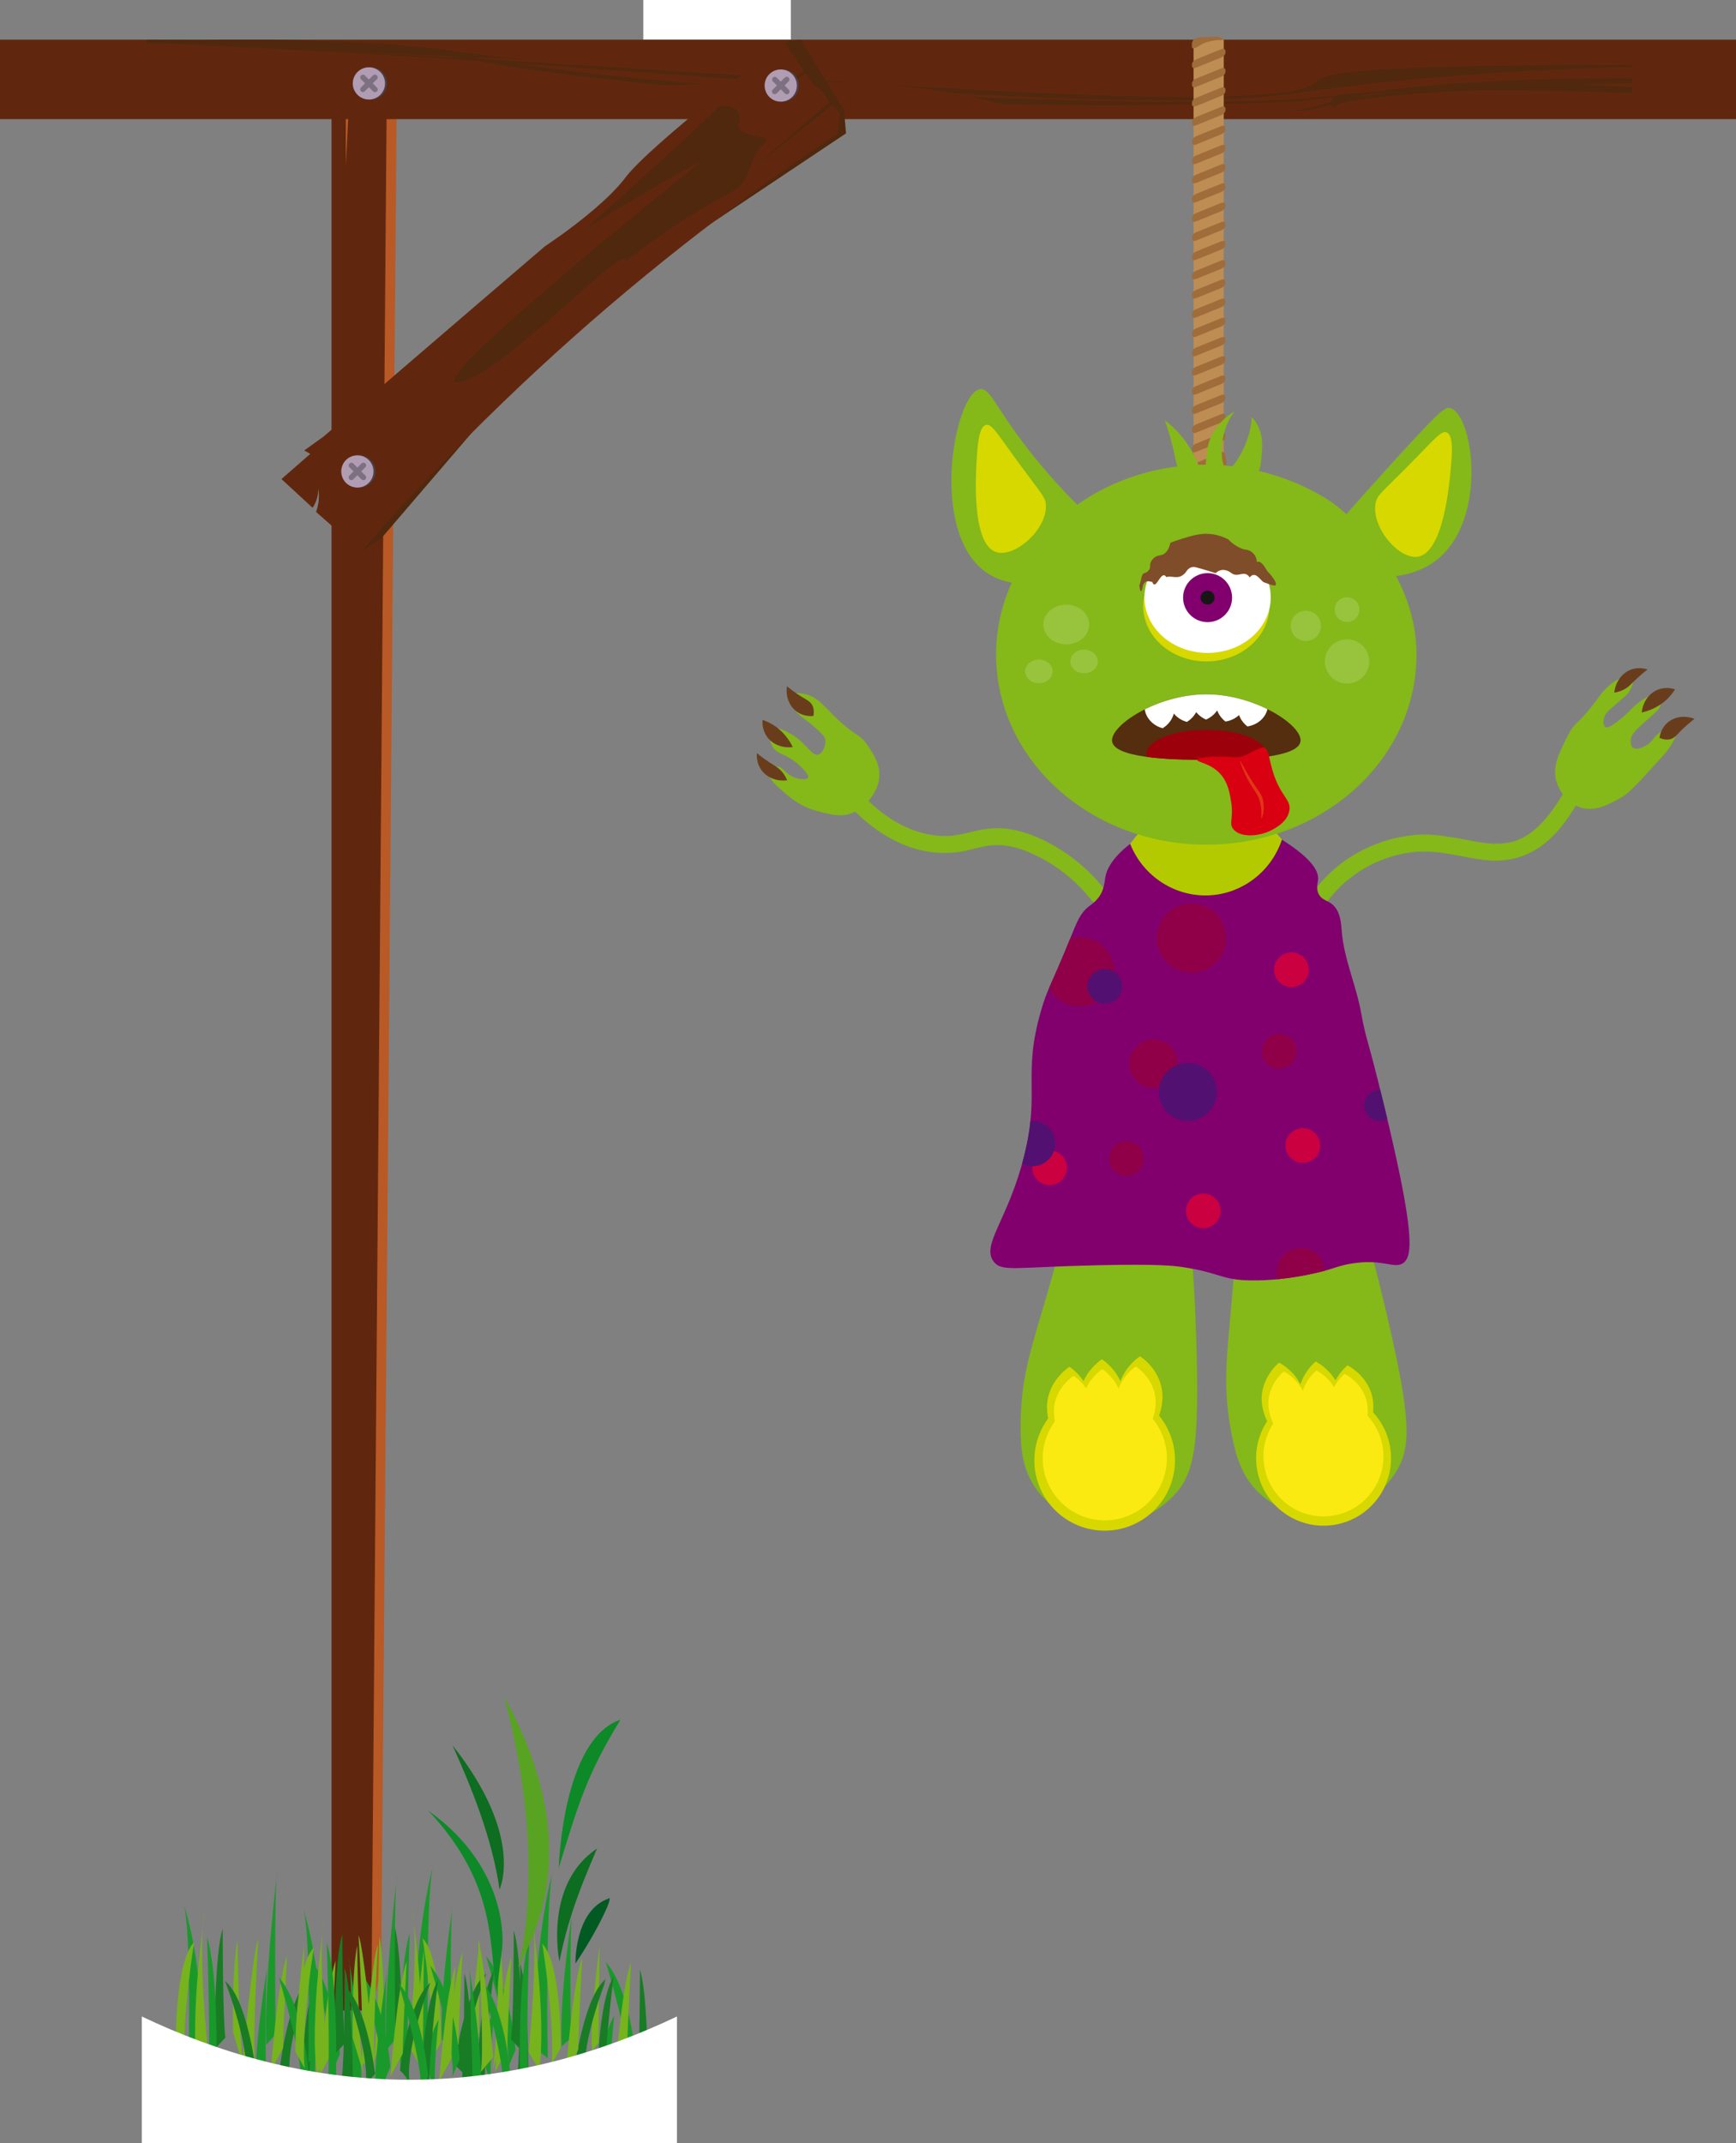 <?xml version="1.0" encoding="UTF-8"?>
<svg id="Calque_2" data-name="Calque 2" xmlns="http://www.w3.org/2000/svg" xmlns:xlink="http://www.w3.org/1999/xlink" viewBox="0 0 508.86 627.93">
  <rect x="0" y="0" width="508.86" height="627.93" fill="#808080" stroke="none"/>
  <defs>
    <style>
      .cls-1 {
        clip-path: url(#clippath-1);
      }

      .cls-1, .cls-2, .cls-3 {
        fill: none;
      }

      .cls-4 {
        fill: #005a21;
      }

      .cls-5 {
        fill: #693d1c;
      }

      .cls-6, .cls-7 {
        fill: #fff;
      }

      .cls-8 {
        fill: #fbe912;
      }

      .cls-9 {
        fill: #7f4d2a;
      }

      .cls-10 {
        fill: #81006e;
      }

      .cls-11 {
        fill: #a06c3a;
      }

      .cls-12 {
        fill: #8f0049;
      }

      .cls-13 {
        fill: #b4ca00;
      }

      .cls-14 {
        fill: #b95926;
      }

      .cls-15 {
        fill: #bd8d54;
      }

      .cls-16 {
        fill: #e03716;
      }

      .cls-17 {
        fill: #d6d800;
      }

      .cls-18 {
        fill: #b09db4;
      }

      .cls-19 {
        fill: #ca0041;
      }

      .cls-20 {
        fill: #d90011;
      }

      .cls-21 {
        fill: #161615;
      }

      .cls-22 {
        fill: #187c24;
      }

      .cls-23 {
        fill: #0d6d20;
      }

      .cls-24 {
        fill: #0d8928;
      }

      .cls-25 {
        fill: #1a992b;
      }

      .cls-26 {
        fill: #552d0f;
      }

      .cls-27 {
        fill: #9c000b;
      }

      .cls-28 {
        fill: #85b819;
      }

      .cls-29 {
        fill: #58a321;
      }

      .cls-30 {
        fill: #76b31d;
      }

      .cls-31 {
        fill: #4b414e;
      }

      .cls-32 {
        fill: #61270e;
      }

      .cls-33 {
        fill: #50280d;
      }

      .cls-34 {
        fill: #521170;
      }

      .cls-2 {
        stroke: #7d7080;
        stroke-linecap: round;
        stroke-miterlimit: 10;
        stroke-width: 1.59px;
      }

      .cls-7 {
        opacity: .16;
      }

      .cls-3 {
        clip-path: url(#clippath);
      }
    </style>
    <symbol id="Herbe_1" data-name="Herbe 1" viewBox="0 0 28.9 44.07">
      <g>
        <g>
          <path class="cls-29" d="m13.49,40.74S18.23,25.17,11.39,0c12.34,22.34,4.51,35.95,2.1,40.74Z"/>
          <path class="cls-24" d="m11.13,37.62s1.33-11.64-11.13-20.48c10.77,11.43,8.97,20.98,10.32,26.92l.82-6.44Z"/>
          <path class="cls-23" d="m19.72,39.82s-2.42-11.58,5.65-16.97c-1.65,3.97-4.15,9.38-5.65,16.97Z"/>
          <path class="cls-4" d="m22.13,40.11s-.16-7.89,4.92-9.73c1.02-.82-1.48,4.64-4.92,9.73Z"/>
          <path class="cls-23" d="m10.72,28.99s3.83-7.92-7.07-21.66c2.73,6.06,5.98,13.91,7.07,21.66Z"/>
        </g>
        <path class="cls-24" d="m19.62,25.76s.53-19.36,9.28-22.28c-5.04,8.22-6.36,12.73-9.28,22.28Z"/>
      </g>
    </symbol>
    <symbol id="Herbe_4" data-name="Herbe 4" viewBox="0 0 44.77 23.83">
      <g>
        <path class="cls-25" d="m30.51,17.44l1.52.94s-.35-14.75.58-18.37c0,0-2.57,7.14-2.11,17.44Z"/>
        <path class="cls-25" d="m33.79,17.2l1.17-.82s-.23-11.59.23-12.76c0,0-1.75,8.66-1.4,13.58Z"/>
        <path class="cls-25" d="m23.52,22.54l-1.32-.82s.26-11.59-.26-12.76c0,0,1.98,8.66,1.58,13.58Z"/>
        <path class="cls-30" d="m37.65,17.67l.82-.82.12-9.6s-1.29,7.61-.94,10.42Z"/>
        <path class="cls-22" d="m28.76,17.67s0-9.59-1.05-11.94c0,0,0,9.01-.35,10.77l1.4,1.17Z"/>
        <path class="cls-22" d="m44.77,21.55s0-9.6-1.05-11.94c0,0,0,9.01-.35,10.77l1.4,1.17Z"/>
        <path class="cls-22" d="m35.54,19.19s1.05-6.9,3.86-8.66c0,0-3.04,6.08-2.69,9.6l-1.17-.94Z"/>
        <path class="cls-22" d="m35.42,19.56s1.05-6.9,3.86-8.66c0,0-3.04,6.09-2.69,9.6l-1.17-.94Z"/>
        <path class="cls-30" d="m33.67,17.34s.12-8.31-2.34-10.3c0,0,1.64,7.96,1.17,11.94l1.17-1.64Z"/>
        <path class="cls-25" d="m28.52,19.9s-.35-9.48,1.17-13.34c0,0-.58,12.75,0,14.98l-1.17-1.64Z"/>
        <path class="cls-30" d="m26.41,15.97s.12-6.55-.58-9.13c0,0-.12,9.95-.82,12.76l1.41-3.63Z"/>
        <path class="cls-25" d="m27.24,19.78s-.59-6.44-3.75-9.25c0,0,3.28,8.31,2.81,11l.94-1.75Z"/>
        <path class="cls-25" d="m43.12,18.08s-.59-6.44-3.74-9.25c0,0,3.28,8.31,2.81,11l.94-1.75Z"/>
        <path class="cls-25" d="m39.06,19.08s-.35-2.57,1.4-4.91c0,0-.82,5.73-.35,7.61l-1.05-2.69Z"/>
        <path class="cls-22" d="m38.33,20.54s0-7.52,2.06-10.31c0,0-1.58,9.58-1.09,13.22l-.97-2.91Z"/>
        <path class="cls-30" d="m25.11,18.26s-1.25-10.49-1.91-11.49c0,0,.83,10.93.32,12.98l1.59-1.5Z"/>
        <path class="cls-30" d="m34.33,19.81s.85-8.85,2.06-11.4c0,0-.49,7.16-.49,9.1l-1.58,2.3Z"/>
        <path class="cls-30" d="m40.52,20.29s.85-8.85,2.06-11.4c0,0-.49,7.16-.49,9.1l-1.58,2.3Z"/>
        <path class="cls-30" d="m29.6,17.75s1.34-10.31.37-13.71c0,0,1.94,10.19.97,15.53l-1.34-1.82Z"/>
        <path class="cls-25" d="m3.16,17.99l-1.52.77s.35-12.05-.59-15.02c0,0,2.57,5.83,2.11,14.25Z"/>
        <path class="cls-25" d="m11.51,17.58l1.17-1.04s-.23-14.78.23-16.27c0,0-1.75,11.05-1.4,17.32Z"/>
        <path class="cls-25" d="m10.16,22.92l1.32-.82s-.26-11.59.26-12.76c0,0-1.98,8.66-1.58,13.58Z"/>
        <path class="cls-30" d="m15.37,18.05l.82-.82.12-9.6s-1.29,7.61-.94,10.42Z"/>
        <path class="cls-22" d="m4.91,18.05s0-9.6,1.05-11.93c0,0,0,9.01.35,10.76l-1.41,1.17Z"/>
        <path class="cls-22" d="m22.49,21.93s0-9.59-1.05-11.94c0,0,0,9.01-.35,10.77l1.4,1.17Z"/>
        <path class="cls-22" d="m13.27,19.57s1.05-6.9,3.86-8.66c0,0-3.04,6.09-2.69,9.6l-1.17-.94Z"/>
        <path class="cls-30" d="m0,17.72S-.11,9.41,2.34,7.42c0,0-1.64,7.96-1.17,11.94L0,17.72Z"/>
        <path class="cls-25" d="m5.15,20.28s.35-9.48-1.17-13.34c0,0,.58,12.76,0,14.98l1.17-1.64Z"/>
        <path class="cls-30" d="m7.26,16.35s-.12-6.55.59-9.13c0,0,.12,9.95.82,12.76l-1.4-3.63Z"/>
        <path class="cls-25" d="m20.85,18.46s-.59-6.44-3.74-9.25c0,0,3.28,8.31,2.81,11l.94-1.76Z"/>
        <path class="cls-25" d="m16.78,19.46s-.35-2.57,1.4-4.91c0,0-.82,5.73-.35,7.61l-1.05-2.69Z"/>
        <path class="cls-22" d="m16.06,20.92s0-7.52,2.06-10.31c0,0-1.58,9.58-1.09,13.22l-.97-2.91Z"/>
        <path class="cls-30" d="m8.56,18.64s1.25-10.49,1.91-11.49c0,0-.84,10.93-.32,12.98l-1.6-1.5Z"/>
        <path class="cls-30" d="m12.06,20.19s.85-8.85,2.06-11.4c0,0-.49,7.16-.49,9.1l-1.58,2.3Z"/>
        <path class="cls-30" d="m18.24,20.68s.85-8.86,2.06-11.4c0,0-.49,7.16-.49,9.1l-1.58,2.3Z"/>
        <path class="cls-30" d="m4.07,18.13s-1.34-10.31-.37-13.71c0,0-1.94,10.19-.97,15.53l1.33-1.82Z"/>
        <path class="cls-22" d="m10.12,19.94s-1.05-6.91-3.86-8.66c0,0,3.04,6.08,2.69,9.6l1.17-.94Z"/>
        <path class="cls-25" d="m16.83,20.16s-.59-6.44-3.75-9.25c0,0,3.28,8.31,2.81,11l.94-1.75Z"/>
      </g>
    </symbol>
    <clipPath id="clippath">
      <path class="cls-10" d="m331.27,247.27c-5.46,4.24-7.01,7.71-7.35,10.17-.13.93-.26,3.02-1.66,5.15-1.06,1.61-2.27,2.37-3.1,3.02-2.53,1.98-3.47,4.47-5.23,8.83-6.03,14.93-6.8,14.88-8.74,21.56-5.56,19.11-.26,23.77-4.95,42.56-4.77,19.11-12.81,26.19-8.91,31.18,2.33,2.98,6.06,1.54,30.68.99,17.58-.39,22.16.19,24.25.49,11.42,1.65,11.5,3.83,20.29,3.96,11.52.17,22.27-2.97,22.27-2.97,2.97-.87,4.34-1.49,7.42-1.98,9.1-1.45,12.23,1.54,14.85,0,3.12-1.84,3.73-8.64-5.44-46.52-5-20.65-5.16-18.57-6.68-26.97-1.46-8.09-5.06-15.8-5.69-24-.15-1.95-.3-5.91-2.97-7.92-1.35-1.01-2.84-1.16-3.71-2.72-.89-1.6-.36-3.3-.25-4.21.29-2.35-1.4-6.05-10.6-11.86-3.08,9.27-11.47,15.75-21.07,16.31-10.11.59-19.61-5.5-23.4-15.07Z"/>
    </clipPath>
    <clipPath id="clippath-1">
      <path class="cls-26" d="m381.18,217.37c-1.02,5.2-20.59,5.24-27.34,5.26-6.39.01-26.79.06-27.83-5.26-.92-4.69,13.17-13.92,27.59-13.92,14.43,0,28.5,9.24,27.59,13.92Z"/>
    </clipPath>
  </defs>
  <g id="Calque_1-2" data-name="Calque 1">
    <rect class="cls-6" x="188.57" width="43.24" height="11.63"/>
    <polyline class="cls-14" points="103.75 17.9 97.16 25.14 101.27 52.46 109.79 47.79 108.84 589.13 111.72 577.24 116.37 19.87 103.75 17.9"/>
    <path class="cls-32" d="m113.39,25.14c-2.11,262.47-4.32,536.12-4.54,563.99h-11.68V25.14h4.19v23.37l1.19-23.37h3.28l.74,8.06,1.04-8.06h5.77"/>
    <polyline class="cls-32" points="508.86 11.63 508.86 34.91 0 34.91 0 11.63 508.86 11.63"/>
    <path class="cls-33" d="m378.45,32.49s0,0,0,0c7.65-1,8.95-1.96,12.01-2.75.04-.46.19-.87.45-1.22-3.56.37-6.88.76-9.87,1.19h0s-5.57.29-15.37.57c-9.8.29-23.87.57-40.93.57-9.44,0-19.8-.09-30.87-.31-3-.71-6.13-1.44-9.45-2.14,27.39,1.03,47.49,1.44,62.92,1.44,21.28,0,33.7-.79,44.15-1.83.33-.17.74-.3,1.28-.34,1.89-.14,3.68-.26,5.35-.37,16.86-1.92,32.38-4.25,80.32-4.42v1.5c-5.37.1-10.84.22-16.34.36,5.08.18,10.52.43,16.34.76v1.77c-13.44-.51-28.04-.86-43.09-.88-16.71.6-31.82,1.76-42.35,3.82-1.2.61-1.95,1.18-2.42,1.64-.04-.35-.09-.73-.13-1.1-.79.18-1.56.36-2.28.55-.01,0-2.81.6-3.54.72,0,0-2.16.32-2.3.33,0,0-1.37.05-3.88.14h0m38.59-5.94c-2.82.07-13.17.83-16.34,1.08-.91.21-1.74.43-2.51.65,5.23-.75,11.64-1.32,18.85-1.73m-76.46,2.82c-18.02,0-38.98-.81-61.76-2.08-5.68-1.05-11.93-1.95-19.01-2.5,34.31,2.09,64.51,3.59,87.44,3.59,8.73,0,16.42-.22,22.87-.71,37.24-3.19-22.63-8.4,108.33-8.7v.63c-41.76,1.07-73.24,3.99-101.04,8.05-10.07,1.2-22.52,1.71-36.82,1.71m-144.82-4.3c-13.67-1.31-27.5-2.9-41.25-4.82-4.33-.58-9.1-1.45-14.77-2.41-33.35-2.21-66.36-4.06-96.69-4.78v-.03c29.74.74,60.62,2.19,91.16,3.91-1-.15-2.03-.31-3.09-.48-72.74-3.21-82.17-3.77-85.29-3.77-.97,0-1.33.05-2.77.1v-1.16c12.96.1,15.49.11,15.63.12,2.05-.05,4.12-.09,6.21-.12h14.83c4.99.07,9.95.22,14.77.46,15.95.39,22.29,1.06,33.28,2.13,0,0,10.81,1.64,26.47,3.26-5.14-.23-10.39-.46-15.78-.7,1.47.21,2.94.43,4.44.65,38.69,2.25,76.62,4.86,110.77,6.98-6.78-.32-13.54-.45-20.2-.45-2.06,0-4.11.01-6.15.04-24.78-1.73-50.6-3.65-76.37-5.41,14.6,2.07,31.68,4.25,55.48,5.98-3.65.15-7.22.32-10.68.49"/>
    <g>
      <rect class="cls-15" x="349.86" y="11.63" width="8.85" height="154.3"/>
      <path class="cls-11" d="m358.03,22.44l-7.41,3.01c-.66.27-1.21.05-1.23-.48v-.45c-.03-.53.5-1.19,1.17-1.46l7.41-3.01c.66-.27,1.21-.05,1.23.48v.45c.03.53-.5,1.19-1.17,1.46Z"/>
      <path class="cls-11" d="m358.03,16.81l-7.41,3.01c-.66.27-1.21.05-1.23-.48v-.45c-.03-.53.5-1.19,1.17-1.46l7.41-3.01c.66-.27,1.21-.05,1.23.48v.45c.03.53-.5,1.19-1.17,1.46Z"/>
      <path class="cls-11" d="m358.71,11.63c-3.7.1-5.72.86-6.9,1.6-.4.25-1.89,1.24-2.31.85-.1-.09-.12-.24-.12-.36v-.45c-.03-.3-.05-1.09.48-1.63.22-.23.46-.33.59-.38,1.08-.43,2.41-.36,3.47-.37,2.21-.03,2.8-.42,3.89.12.41.2.7.45.9.63Z"/>
      <path class="cls-11" d="m358.03,28.07l-7.41,3.01c-.66.27-1.21.05-1.23-.48v-.45c-.03-.53.5-1.19,1.17-1.46l7.41-3.01c.66-.27,1.21-.05,1.23.48v.45c.03.53-.5,1.19-1.17,1.46Z"/>
      <path class="cls-11" d="m358.03,33.7l-7.41,3.01c-.66.27-1.21.05-1.23-.48v-.45c-.03-.53.5-1.19,1.17-1.46l7.41-3.01c.66-.27,1.21-.05,1.23.48v.45c.03.53-.5,1.19-1.17,1.46Z"/>
      <path class="cls-11" d="m358.03,39.33l-7.41,3.01c-.66.27-1.21.05-1.23-.48v-.45c-.03-.53.5-1.19,1.17-1.46l7.41-3.01c.66-.27,1.21-.05,1.23.48v.45c.03.53-.5,1.19-1.17,1.46Z"/>
      <path class="cls-11" d="m358.03,44.96l-7.41,3.01c-.66.27-1.21.05-1.23-.48v-.45c-.03-.53.5-1.19,1.17-1.46l7.41-3.01c.66-.27,1.21-.05,1.23.48v.45c.03.53-.5,1.19-1.17,1.46Z"/>
      <path class="cls-11" d="m358.03,50.59l-7.41,3.01c-.66.27-1.21.05-1.23-.48v-.45c-.03-.53.5-1.19,1.17-1.46l7.41-3.01c.66-.27,1.21-.05,1.23.48v.45c.03.53-.5,1.19-1.17,1.46Z"/>
      <path class="cls-11" d="m358.03,56.22l-7.41,3.01c-.66.27-1.21.05-1.23-.48v-.45c-.03-.53.5-1.19,1.17-1.46l7.41-3.01c.66-.27,1.21-.05,1.23.48v.45c.03.53-.5,1.19-1.17,1.46Z"/>
      <path class="cls-11" d="m358.03,61.85l-7.41,3.01c-.66.27-1.21.05-1.23-.48v-.45c-.03-.53.5-1.19,1.17-1.46l7.41-3.01c.66-.27,1.21-.05,1.23.48v.45c.03.53-.5,1.19-1.17,1.46Z"/>
      <path class="cls-11" d="m358.03,67.47l-7.41,3.01c-.66.27-1.21.05-1.23-.48v-.45c-.03-.53.5-1.19,1.17-1.46l7.41-3.01c.66-.27,1.21-.05,1.23.48v.45c.03.53-.5,1.19-1.17,1.46Z"/>
      <path class="cls-11" d="m358.03,73.1l-7.41,3.01c-.66.27-1.21.05-1.23-.48v-.45c-.03-.53.5-1.19,1.17-1.46l7.41-3.01c.66-.27,1.21-.05,1.23.48v.45c.03.53-.5,1.19-1.17,1.46Z"/>
      <path class="cls-11" d="m358.03,78.73l-7.41,3.01c-.66.27-1.21.05-1.23-.48v-.45c-.03-.53.5-1.19,1.17-1.46l7.41-3.01c.66-.27,1.21-.05,1.23.48v.45c.03.53-.5,1.19-1.17,1.46Z"/>
      <path class="cls-11" d="m358.03,84.36l-7.41,3.01c-.66.27-1.21.05-1.23-.48v-.45c-.03-.53.5-1.19,1.17-1.46l7.41-3.01c.66-.27,1.21-.05,1.23.48v.45c.03.53-.5,1.19-1.17,1.46Z"/>
      <path class="cls-11" d="m358.03,89.99l-7.41,3.01c-.66.27-1.21.05-1.23-.48v-.45c-.03-.53.5-1.19,1.17-1.46l7.41-3.01c.66-.27,1.21-.05,1.23.48v.45c.03.53-.5,1.19-1.17,1.46Z"/>
      <path class="cls-11" d="m358.03,95.62l-7.41,3.01c-.66.27-1.21.05-1.23-.48v-.45c-.03-.53.5-1.19,1.17-1.46l7.41-3.01c.66-.27,1.21-.05,1.23.48v.45c.03.53-.5,1.19-1.17,1.46Z"/>
      <path class="cls-11" d="m358.03,101.25l-7.41,3.01c-.66.27-1.21.05-1.23-.48v-.45c-.03-.53.5-1.19,1.17-1.46l7.41-3.01c.66-.27,1.21-.05,1.23.48v.45c.03.53-.5,1.19-1.17,1.46Z"/>
      <path class="cls-11" d="m358.03,106.88l-7.41,3.01c-.66.27-1.21.05-1.23-.48v-.45c-.03-.53.5-1.19,1.17-1.46l7.41-3.01c.66-.27,1.21-.05,1.23.48v.45c.03.53-.5,1.19-1.17,1.46Z"/>
      <path class="cls-11" d="m358.03,112.51l-7.41,3.01c-.66.27-1.21.05-1.23-.48v-.45c-.03-.53.5-1.19,1.17-1.46l7.41-3.01c.66-.27,1.21-.05,1.23.48v.45c.03.53-.5,1.19-1.17,1.46Z"/>
      <path class="cls-11" d="m358.03,118.13l-7.41,3.01c-.66.27-1.21.05-1.23-.48v-.45c-.03-.53.5-1.19,1.17-1.46l7.41-3.01c.66-.27,1.21-.05,1.23.48v.45c.03.53-.5,1.19-1.17,1.46Z"/>
      <path class="cls-11" d="m358.03,123.76l-7.41,3.01c-.66.27-1.21.05-1.23-.48v-.45c-.03-.53.5-1.19,1.17-1.46l7.41-3.01c.66-.27,1.21-.05,1.23.48v.45c.03.53-.5,1.19-1.17,1.46Z"/>
      <path class="cls-11" d="m358.03,129.39l-7.41,3.01c-.66.27-1.21.05-1.23-.48v-.45c-.03-.53.5-1.19,1.17-1.46l7.41-3.01c.66-.27,1.21-.05,1.23.48v.45c.03.53-.5,1.19-1.17,1.46Z"/>
      <path class="cls-11" d="m358.03,135.02l-7.41,3.01c-.66.27-1.21.05-1.23-.48v-.45c-.03-.53.5-1.19,1.17-1.46l7.41-3.01c.66-.27,1.21-.05,1.23.48v.45c.03.53-.5,1.19-1.17,1.46Z"/>
      <path class="cls-11" d="m358.57,137.83l-7.63,4.09c-.68.37-1.41-.31-1.61-1.52l-.18-1.02c-.21-1.2.18-2.48.86-2.84l7.63-4.09c.68-.37,1.41.31,1.61,1.52l.18,1.02c.21,1.2-.18,2.48-.86,2.84Z"/>
      <path class="cls-11" d="m358.57,148.01l-7.63,4.09c-.68.37-1.41-.31-1.61-1.52l-.18-1.02c-.21-1.2.18-2.48.86-2.84l7.63-4.09c.68-.37,1.41.31,1.61,1.52l.18,1.02c.21,1.2-.18,2.48-.86,2.84Z"/>
      <path class="cls-11" d="m358.57,158.2l-7.63,4.09c-.68.37-1.41-.31-1.61-1.52l-.18-1.02c-.21-1.2.18-2.48.86-2.84l7.63-4.09c.68-.37,1.41.31,1.61,1.52l.18,1.02c.21,1.2-.18,2.48-.86,2.84Z"/>
    </g>
    <g>
      <g>
        <path class="cls-33" d="m111.81,157.71l-6.12,4.07s26.25-34.6,62.65-67.54c36.4-32.95,69.6-56.88,69.6-56.88l-14.28-16.53,6.29-8.37,4.85-.82,12.6,20.56.58,6.88-77.51,51.78c-2.11,1.41-4.05,3.13-5.69,5.04l-52.98,61.8"/>
        <path class="cls-32" d="m243.14,29.88c.35.42.5.56,1.55,1.71.66.72,1.19,1.31,1.55,1.71-.25,1.96-.5,3.89-.76,5.81-30.97,20.58-60.51,43.82-87.96,69.24-3.5,3.24-6.97,6.52-10.4,9.83-14.47,13.95-28.31,28.51-41.43,43.6-1.47-1.37-2.96-2.74-4.47-4.12-2.87-2.62-5.73-5.17-8.58-7.66.3-.81.62-1.9.76-3.23.15-1.42.05-2.64-.09-3.53,0,1.05-.17,2.55-.9,4.16-.24.53-.51,1-.78,1.4-.1-.09-1.2-1.11-1.3-1.2-2.48-2.28-5.36-4.94-7.83-7.23,2.81-2.46,5.62-4.91,8.44-7.37-.58-.34-1.17-.67-1.76-1.01,1.91-1.36,3.8-2.73,5.7-4.1,15.51-13.39,31.05-26.76,46.62-40.11,6.07-5.21,12.16-10.42,18.24-15.62,0,0,1.94-1.28,4.77-3.31,5.43-3.91,14.15-10.66,18.84-16.85,7.12-9.54,46.56-39.73,46.61-39.56,1.87,2.76,3.74,5.52,5.61,8.29-2.28,1.79-4.57,3.58-6.85,5.39,2.48-1.52,4.96-3.02,7.45-4.51.7,1.05,1.41,2.09,2.12,3.14,1.6.8,2.52,1.74,3.06,2.46.66.88.74,1.39,1.79,2.65Z"/>
        <polygon class="cls-33" points="243.14 29.88 220.21 49.68 243.95 30.81 243.14 29.88 243.14 29.88"/>
        <path class="cls-33" d="m216.67,54.7c-3.11,2.68-10.19,4.92-27.89,17.78-1.67,1.21-3.53,2.68-5.53,4.37.15-.36.19-.6.09-.71-.78-.91-4.47,1.91-9.58,6.32-2.15,1.86-4.56,4-7.1,6.26-2.55,2.26-5.23,4.65-7.95,7-9.14,7.89-18.63,15.36-24.26,16.32-5.76.98,7.71-11.76,24.46-26.22,20.9-18.05,46.89-38.77,46.89-38.77h0s-15.07,7.97-34.2,20.11c20.89-18.89,38.18-34.67,38.4-35.34.04-.13.13-.25.25-.35,1.43-1.24,7.86-.33,6.35,4.33-1.64,5.04,11,3.18,7.39,6.3s-3.75,7.59-6.07,11.22c-.32.51-.72.95-1.23,1.39"/>
      </g>
      <g>
        <path class="cls-31" d="m234.13,25.07c0,2.61-2.11,4.72-4.72,4.72s-4.72-2.11-4.72-4.72,2.11-4.72,4.72-4.72,4.72,2.11,4.72,4.72h0Z"/>
        <g>
          <path class="cls-18" d="m233.57,25.07c0,2.61-2.11,4.72-4.72,4.72s-4.72-2.11-4.72-4.72,2.11-4.72,4.72-4.72,4.72,2.11,4.72,4.72h0Z"/>
          <line class="cls-2" x1="227.11" y1="23.3" x2="230.64" y2="26.83"/>
          <line class="cls-2" x1="230.61" y1="23.28" x2="227.08" y2="26.81"/>
        </g>
      </g>
      <g>
        <path class="cls-31" d="m110.03,138.14c0,2.61-2.11,4.72-4.72,4.72s-4.72-2.11-4.72-4.72,2.11-4.72,4.72-4.72,4.72,2.11,4.72,4.72h0Z"/>
        <g>
          <path class="cls-18" d="m109.47,138.14c0,2.61-2.11,4.72-4.72,4.72s-4.72-2.11-4.72-4.72,2.11-4.72,4.72-4.72,4.72,2.11,4.72,4.72h0Z"/>
          <line class="cls-2" x1="103.01" y1="136.38" x2="106.54" y2="139.91"/>
          <line class="cls-2" x1="106.52" y1="136.36" x2="102.99" y2="139.89"/>
        </g>
      </g>
    </g>
    <g>
      <path class="cls-31" d="m113.41,24.44c0,2.61-2.11,4.72-4.72,4.72s-4.72-2.11-4.72-4.72,2.11-4.72,4.72-4.72,4.72,2.11,4.72,4.72h0Z"/>
      <path class="cls-18" d="m112.85,24.44c0,2.61-2.11,4.72-4.72,4.72s-4.72-2.11-4.72-4.72,2.11-4.72,4.72-4.72,4.72,2.11,4.72,4.72h0Z"/>
      <line class="cls-2" x1="106.39" y1="22.68" x2="109.92" y2="26.21"/>
      <line class="cls-2" x1="109.9" y1="22.66" x2="106.37" y2="26.19"/>
    </g>
    <use width="44.77" height="23.83" transform="translate(51.5 547.09) scale(2.31 2.96)" xlink:href="#Herbe_4"/>
    <use width="44.77" height="23.83" transform="translate(86.58 548.71) scale(2.31 2.96)" xlink:href="#Herbe_4"/>
    <use width="28.9" height="44.07" transform="translate(125.52 497.11) scale(1.95)" xlink:href="#Herbe_1"/>
    <path class="cls-6" d="m198.44,627.93H41.57v-37.07c21.42,10.22,47.96,18.54,78.43,18.54s57.01-8.32,78.43-18.54v37.07Z"/>
  </g>
  <g id="Calque_8" data-name="Calque 8">
    <g>
      <g>
        <path class="cls-28" d="m343.98,438.29c-1.41,1.46-9.33,9.34-20.73,8.73-8.28-.45-15.62-5.01-19.78-11.11-3.68-5.38-4.33-11.14-4.32-17.9.03-17.18,4.36-25.7,10.28-47.76,6.8-25.33,6.81-35.35,15.08-38.7,6.72-2.72,13.76,1.05,14.1,1.23,5.85,3.14,10.4,10.16,12.02,59.04,1.06,32.25-.56,40.16-6.64,46.46Z"/>
        <path class="cls-17" d="m339.76,414.79c.64-1.81,1.02-3.81.99-5.72-.11-7.47-6.29-11.49-6.58-11.67-.22.14-4.05,2.65-5.76,7.31-1.83-4.1-5.2-6.3-5.41-6.43-.21.13-3.55,2.32-5.38,6.38-1.8-2.64-3.97-4.07-4.14-4.17-.29.18-6.46,4.2-6.58,11.67-.02,1.14.11,2.31.35,3.45-2.33,3.14-3.8,6.96-4.03,11.16-.62,11.37,8.1,21.09,19.47,21.71,11.37.62,21.09-8.1,21.71-19.47.29-5.37-1.5-10.37-4.66-14.22Z"/>
        <path class="cls-8" d="m337.89,415.75c.57-1.59.9-3.36.87-5.05-.1-6.59-5.55-10.14-5.8-10.3-.2.12-3.57,2.33-5.08,6.45-1.62-3.62-4.58-5.56-4.77-5.67-.18.12-3.13,2.04-4.75,5.63-1.59-2.33-3.51-3.59-3.65-3.68-.25.16-5.7,3.71-5.8,10.3-.01,1,.1,2.03.31,3.04-2.05,2.77-3.35,6.14-3.55,9.84-.55,10.03,7.14,18.61,17.18,19.16,10.03.55,18.61-7.14,19.16-17.18.26-4.74-1.32-9.15-4.11-12.54Z"/>
      </g>
      <g>
        <path class="cls-28" d="m409,431.6c-1.1,1.71-7.31,10.99-18.61,12.63-8.21,1.19-16.3-1.85-21.58-7-4.66-4.56-6.44-10.08-7.75-16.7-3.35-16.85-.77-26.06.7-48.85,1.7-26.17-.27-36,7.18-40.91,6.05-3.99,13.7-1.67,14.07-1.56,6.35,1.93,12.2,7.91,23.38,55.53,7.38,31.41,7.34,39.49,2.61,46.86Z"/>
        <path class="cls-17" d="m371.42,416.44c-.8-1.65-1.37-3.53-1.54-5.35-.67-7.14,4.8-11.62,5.05-11.82.23.11,4.14,2.1,6.25,6.37,1.32-4.1,4.3-6.55,4.48-6.7.21.1,3.62,1.84,5.8,5.53,1.44-2.71,3.37-4.29,3.51-4.41.29.14,6.6,3.33,7.49,10.45.13,1.08.13,2.21.02,3.33,2.55,2.75,4.35,6.25,5,10.22,1.78,10.78-5.52,20.96-16.3,22.73-10.78,1.78-20.96-5.52-22.73-16.3-.84-5.09.35-10.04,2.97-14.04Z"/>
        <path class="cls-8" d="m373.2,417.12c-.71-1.47-1.22-3.14-1.37-4.76-.6-6.35,4.27-10.33,4.49-10.51.2.1,3.68,1.87,5.56,5.66,1.17-3.65,3.82-5.82,3.99-5.95.19.09,3.22,1.64,5.16,4.91,1.28-2.41,2.99-3.82,3.13-3.92.26.13,5.87,2.96,6.66,9.29.12.96.12,1.97.02,2.96,2.26,2.44,3.86,5.55,4.45,9.09,1.58,9.59-4.91,18.64-14.5,20.21-9.59,1.58-18.64-4.91-20.21-14.5-.75-4.53.31-8.93,2.64-12.49Z"/>
      </g>
      <g>
        <path class="cls-28" d="m387.44,266.58c5.88-9.66,16.67-16.18,27.96-17,6.8-.49,13.18,1.65,19.87,2.42s12.84-.93,18-5.27,8.5-10.22,11.64-15.95c1.55-2.82-2.77-5.35-4.32-2.52-2.76,5.04-5.67,10.17-9.92,14.11-1.89,1.75-4.09,3.22-6.55,4.03-3.24,1.06-6.67.97-10,.45-6.64-1.05-13.03-2.86-19.82-2.16-5.96.61-11.74,2.47-16.93,5.49-5.8,3.38-10.75,8.15-14.24,13.89-1.68,2.76,2.64,5.27,4.32,2.52h0Z"/>
        <path class="cls-28" d="m463.07,236.53c-4.88-1.67-6.65-6.87-6.75-7.18-1.46-4.53.57-8.55,3.17-13.71,2.32-4.6,2.63-2.49,9.11-11.34.83-1.14,3.07-4.22,6.9-5.83.82-.34,2.34-.96,3-.34.8.76-.01,3.06-.99,4.58-.58.89-.95,1.11-4.68,4.35-1.52,1.32-2.28,2-2.62,3.2-.26.93-.32,2.35.36,2.76.45.28,1.26.11,3.6-1.65,3.9-2.94,4.42-4.56,7.39-6.39.77-.47,3.93-2.42,5.1-1.41.71.61.39,2.06.3,2.44-.45,2-1.86,2.79-5.62,6.22-2.27,2.07-3.19,3.1-3.34,4.58-.03.27-.16,1.6.62,2.23,1.01.81,2.9-.1,3.46-.37,2.38-1.15,2.28-2.58,4.62-4.16,1.75-1.18,4.24-2.03,4.91-1.28.52.59-.18,2.03-.87,3.46-1.11,2.29-2.41,3.76-2.47,3.84-7.04,7.83-10.61,11.77-12.98,13.12-3.66,2.07-7.8,4.4-12.22,2.89Z"/>
        <path class="cls-5" d="m475.91,202.09c-1.08.55-2.07.77-2.72.87.31-3.04,2.1-5.63,4.7-6.68,2.26-.92,4.36-.35,5.07-.12-1.42,1.09-2.5,2.05-3.22,2.72-1.65,1.55-2.34,2.46-3.84,3.22Z"/>
        <path class="cls-5" d="m483.95,207.91c-1.06.44-2.01.71-2.72.87.31-3.04,2.1-5.63,4.7-6.68,2.26-.92,4.36-.35,5.07-.12-.61.99-1.56,2.26-2.97,3.46-.39.34-1.84,1.54-4.08,2.47Z"/>
        <path class="cls-5" d="m489.64,216.58c-1.23.34-2.42-.03-3.21-.38.1-.71.51-2.85,2.35-4.45,2.07-1.8,5.13-2.21,7.91-1.1-1.42,1.09-2.5,2.05-3.22,2.72-1.88,1.76-2.44,2.83-3.84,3.22Z"/>
      </g>
      <g>
        <path class="cls-28" d="m323.54,260.32c-3.42-4.33-7.56-8.06-12.19-11.06s-10.16-5.59-15.78-6.37c-3.24-.45-6.36-.16-9.54.57-2.88.66-5.69,1.46-8.67,1.5-5.53.07-10.92-1.76-15.6-4.64-5.4-3.32-9.82-7.98-13.71-12.93-.83-1.06-2.66-.87-3.54,0-1.05,1.05-.84,2.47,0,3.54,6.99,8.93,16.29,16.91,27.86,18.65,3.05.46,6.05.48,9.1,0s5.86-1.53,8.86-1.86c5.63-.63,11.24,1.65,16.05,4.37,5.28,2.99,9.86,7,13.62,11.76.84,1.06,2.66.88,3.54,0,1.05-1.05.84-2.47,0-3.54h0Z"/>
        <path class="cls-28" d="m257.44,229.43c-1.29,4.95-5.73,7.81-6,7.97-3.87,2.42-7.42,1.46-11.97.23-4.85-1.31-7.61-3.7-10.11-5.87-1.73-1.5-4.73-4.1-3.95-5.82.36-.79,1.41-1.2,2.08-1.3,1.84-.27,2.28,1.64,4.62,2.83,1.87.95,4.33,1.13,4.73.43.5-.87-1.98-3.36-4.01-4.86-3.36-2.48-5.24-2.05-6.53-4.52-.81-1.54-1.23-3.9-.36-4.84.92-.98,3.03-.05,4.32.54,6.14,2.81,7.61,7.82,9.78,6.82,1.15-.53,1.89-2.47,1.92-3.75.03-.99-.35-1.95-4.23-5.1-2.49-2.02-3.2-2.33-4.47-3.82-.91-1.07-2.83-3.3-2.16-4.48.66-1.16,3.51-.76,4.03-.68,4.31.61,6.06,3.39,10.11,7.29,5.7,5.47,6.72,4.27,9.3,8.21,1.86,2.83,4.08,6.21,2.9,10.74Z"/>
        <path class="cls-5" d="m229.26,226.18c.78.92,1.22,1.84,1.46,2.45-3.03.39-5.96-.76-7.58-3.05-1.41-1.99-1.34-4.16-1.28-4.91,1.38,1.14,2.57,1.97,3.38,2.51,1.89,1.26,2.93,1.72,4.01,3Z"/>
        <path class="cls-5" d="m230.92,216.45c.67.93,1.14,1.79,1.46,2.45-3.03.39-5.96-.76-7.58-3.05-1.41-1.99-1.34-4.16-1.28-4.91,1.1.37,2.55,1,4.05,2.1.42.31,1.92,1.44,3.34,3.41Z"/>
        <path class="cls-5" d="m238.06,206.58c.61,1.12.53,2.36.36,3.22-.71.06-2.89.15-4.87-1.27-2.23-1.6-3.32-4.49-2.88-7.45,1.38,1.14,2.57,1.97,3.38,2.51,2.14,1.43,3.32,1.73,4.01,3Z"/>
      </g>
      <g>
        <path class="cls-13" d="m396.62,291.2c6.1,21.82,9.98,59.49-6.82,69.62-5.92,3.57-8.95.42-35.13,0-27.91-.45-31.38,3.01-37.61-.99-16.83-10.81-11.4-48.8-5.75-68.63,1.51-5.31,16.67-58.47,42.66-58.49,25.75-.01,40.9,52.19,42.66,58.49Z"/>
        <g>
          <path class="cls-10" d="m331.27,247.27c-5.46,4.24-7.01,7.71-7.35,10.17-.13.93-.26,3.02-1.66,5.15-1.06,1.61-2.27,2.37-3.1,3.02-2.53,1.98-3.47,4.47-5.23,8.83-6.03,14.93-6.8,14.88-8.74,21.56-5.56,19.11-.26,23.77-4.95,42.56-4.77,19.11-12.81,26.19-8.91,31.18,2.33,2.98,6.06,1.54,30.68.99,17.58-.39,22.16.19,24.25.49,11.42,1.65,11.5,3.83,20.29,3.96,11.52.17,22.27-2.97,22.27-2.97,2.97-.87,4.34-1.49,7.42-1.98,9.1-1.45,12.23,1.54,14.85,0,3.12-1.84,3.73-8.64-5.44-46.52-5-20.65-5.16-18.57-6.68-26.97-1.46-8.09-5.06-15.8-5.69-24-.15-1.95-.3-5.91-2.97-7.92-1.35-1.01-2.84-1.16-3.71-2.72-.89-1.6-.36-3.3-.25-4.21.29-2.35-1.4-6.05-10.6-11.86-3.08,9.27-11.47,15.75-21.07,16.31-10.11.59-19.61-5.5-23.4-15.07Z"/>
          <g class="cls-3">
            <circle class="cls-12" cx="316.48" cy="284.76" r="10.17"/>
            <circle class="cls-12" cx="349.25" cy="274.86" r="10.17"/>
            <circle class="cls-12" cx="374.96" cy="308.03" r="5.09"/>
            <circle class="cls-12" cx="330.12" cy="339.42" r="5.09"/>
            <circle class="cls-12" cx="338.09" cy="311.65" r="7.12"/>
            <circle class="cls-12" cx="381.26" cy="372.77" r="7.12"/>
            <circle class="cls-19" cx="378.55" cy="284.16" r="5.09"/>
            <circle class="cls-19" cx="307.66" cy="342.18" r="5.09"/>
            <circle class="cls-19" cx="352.7" cy="354.8" r="5.09"/>
            <circle class="cls-19" cx="381.89" cy="335.66" r="5.09"/>
            <circle class="cls-34" cx="323.84" cy="289.03" r="5.09"/>
            <circle class="cls-34" cx="348.17" cy="319.94" r="8.51"/>
            <circle class="cls-34" cx="404.4" cy="323.91" r="4.54"/>
            <circle class="cls-34" cx="302.65" cy="335.09" r="6.64"/>
          </g>
        </g>
      </g>
      <g>
        <path class="cls-28" d="m415.2,191.83c0,30.75-27.58,55.67-61.61,55.67s-61.61-24.92-61.61-55.67,27.58-55.67,61.61-55.67c17.72,0,31.18,7.26,36.47,10.79,1.12.75,25.14,17.69,25.14,44.88Z"/>
        <path class="cls-28" d="m425.2,119.6c-1.7-.55-3.28.79-18.89,18.01-17.17,18.92-19.06,21.48-18.14,24.22,2.25,6.78,20.28,10.55,31.42,3.34,16.82-10.88,12.56-43.31,5.61-45.57Z"/>
        <path class="cls-28" d="m287.17,114.03c3.38-.7,4.91,6.97,18.96,23.45,12.41,14.55,18.55,17.17,17.61,22.09-1.57,8.22-21.46,15.6-33.23,9.04-18.75-10.45-10.99-53-3.34-54.58Z"/>
        <g>
          <path class="cls-26" d="m381.18,217.37c-1.02,5.2-20.59,5.24-27.34,5.26-6.39.01-26.79.06-27.83-5.26-.92-4.69,13.17-13.92,27.59-13.92,14.43,0,28.5,9.24,27.59,13.92Z"/>
          <g class="cls-1">
            <ellipse class="cls-27" cx="353.6" cy="220.9" rx="17.54" ry="7.05"/>
            <path class="cls-6" d="m368.76,200.96c-1.3-.34-2.73.33-3.86,1.46-.47-1.42-1.35-2.57-2.57-2.89-1.71-.45-3.66.86-4.85,2.69-.72-1.99-2.23-3.66-3.96-3.66-1.47,0-2.79,1.22-3.6,2.81-1.01-1.32-2.4-2.2-3.77-2.01-1.62.24-2.84,1.93-3.33,3.88-1.01-1.33-2.41-2.23-3.79-2.03-2.4.35-3.93,3.89-3.47,6.72.41,2.56,2.46,4.71,5.24,5.46,1.67-1.03,2.82-2.59,3.28-4.3.94,1.14,2.26,2.02,3.83,2.44,1.19-.73,2.11-1.73,2.72-2.86.74.91,1.72,1.67,2.88,2.18,1.38-.6,2.5-1.55,3.27-2.68.47,1.23,1.3,2.37,2.43,3.26,1.56-.24,2.93-.93,3.98-1.9.46,1.26,1.3,2.42,2.46,3.33,2.85-.44,5.12-2.35,5.81-4.84.77-2.77-.36-6.45-2.7-7.07Z"/>
          </g>
        </g>
        <path class="cls-17" d="m306.59,148.13c-.07-2.4-1.16-3.22-7.24-11.47-7.02-9.54-8.6-12.58-10.31-12.15-2.11.52-2.48,5.8-2.72,9.62-.32,5.19-1.58,25.45,5.77,27.67,5.36,1.62,14.69-6.5,14.5-13.66Z"/>
        <path class="cls-17" d="m403.2,147.49c.42-2.36,1.63-3.02,8.85-10.28,8.35-8.4,10.36-11.17,12-10.5,2.01.83,1.6,6.11,1.27,9.91-.45,5.18-2.19,25.4-9.79,26.52-5.54.81-13.57-8.6-12.32-15.65Z"/>
        <ellipse class="cls-17" cx="353.6" cy="177.55" rx="18.51" ry="16.26"/>
        <ellipse class="cls-6" cx="353.97" cy="175.06" rx="18.51" ry="16.26"/>
        <path class="cls-9" d="m373.99,171.31c-.09.29-.45.3-1.06.15-.61-.16-1.48-.49-2.59-.9-1.11-.82-2.46-3.34-4.03-1.37-1.57-2.38-3.37.25-5.38-1.27-.15-.13-1.53-1.26-3.17-.82-.7.19-1.18.59-1.43.85-.72-.23-3.24-1.05-5.62-1.68-.32-.09-.87-.23-1.5-.04-.6.18-1.19.66-1.76,1.62-2.07,2.27-3.92.65-5.55,1.26-1.62-2.49-3.02,4.36-4.16,1.4-1.15-.21-2.04-.56-2.68.93-.64,3.63-1.01.86-1.1-.14-.09,1.24.09-.09.51-1.48.42-2.54,1.07-1.52,1.92-2.39.16-.12.38-.33.54-.65.28-.53.16-.96.22-1.44.11-.93.81-1.58,1.11-1.86.93-.86,1.74-.55,2.73-1.06.73-.39,1.6-1.25,2.09-3.39.84-.33,2.07-.79,3.59-1.24,2.88-.86,4.94-1.47,7.42-1.36,1.3.05,3.42.33,5.94,1.61.55.59,1.36,1.33,2.47,1.98.82.48,1.59.79,2.23.99.3,0,1.47.07,2.47.99,1.14,1.04,1.21,2.41,1.22,2.67,1.22-.56,2.27,1.45,3.13,2.77.85.89,1.51,1.71,1.92,2.39.42.67.6,1.2.51,1.48Z"/>
        <circle class="cls-10" cx="353.97" cy="175.12" r="7.18"/>
        <circle class="cls-21" cx="353.97" cy="175.12" r="2.04"/>
        <path class="cls-28" d="m346.27,138.75c-1.66-1.88-1.41-3.76-3.01-9.72-.67-2.5-1.34-4.52-1.82-5.87,1.86,1.41,4.44,3.68,6.68,7.05,3.03,4.56,4.09,9.08,4.82,8.91.87-.21-.06-6.62,1.99-11.06.28-.6.61-1.19.61-1.19.51-.76,1.59-2.66,3.7-4.47.62-.53,1.49-1.2,2.61-1.84-.96,1.31-2.22,3.35-2.97,6.06-1.27,4.58-.9,10.34.74,10.76,1.67.43,4.52-4.69,5.81-8.16,1.06-2.83,1.38-5.34,1.48-7.05.44.48,1.05,1.22,1.61,2.23,1.68,3.04,1.5,6.06,1.36,8.04-.24,3.39-.39,5.45-1.86,7.18-3.14,3.69-9.63,2.67-13.98,1.98-3.93-.62-6.14-.97-7.79-2.85Z"/>
        <ellipse class="cls-7" cx="312.54" cy="182.99" rx="6.72" ry="5.82"/>
        <ellipse class="cls-7" cx="304.52" cy="196.73" rx="4.02" ry="3.48"/>
        <ellipse class="cls-7" cx="317.76" cy="193.81" rx="4.02" ry="3.48"/>
        <circle class="cls-7" cx="394.85" cy="193.81" r="6.5"/>
        <circle class="cls-7" cx="394.85" cy="178.63" r="3.63"/>
        <circle class="cls-7" cx="382.77" cy="183.39" r="4.44"/>
        <path class="cls-20" d="m350.93,222.63c-.15.76,4.03.94,6.94,4.33,2.17,2.54,2.63,5.73,2.99,7.92.8,4.91-.73,6.31.62,8.04,2.05,2.64,7.82,2.25,11.63.12,1.14-.64,4.22-2.36,4.82-5.44.61-3.11-2.13-3.99-4.33-10.02-1.71-4.7-1.55-8.26-3.26-8.59-.41-.08-1.3.34-3.08,1.18-1.75.83-2.06,1.15-3.06,1.44-1.41.41-2.56.29-3.25.23-3.5-.29-9.84-.14-10.02.79Z"/>
        <path class="cls-16" d="m367.07,228.99c1.98,3.07,2.68,3.59,3.11,5.34.69,2.84-.21,5.44-.42,5.43-.2-.01.35-2.31-.56-5.24-.68-2.18-1.48-2.52-3.2-5.66-1.62-2.96-2.61-5.77-2.46-5.85.14-.07,1.15,2.31,3.53,5.98Z"/>
      </g>
    </g>
  </g>
</svg>